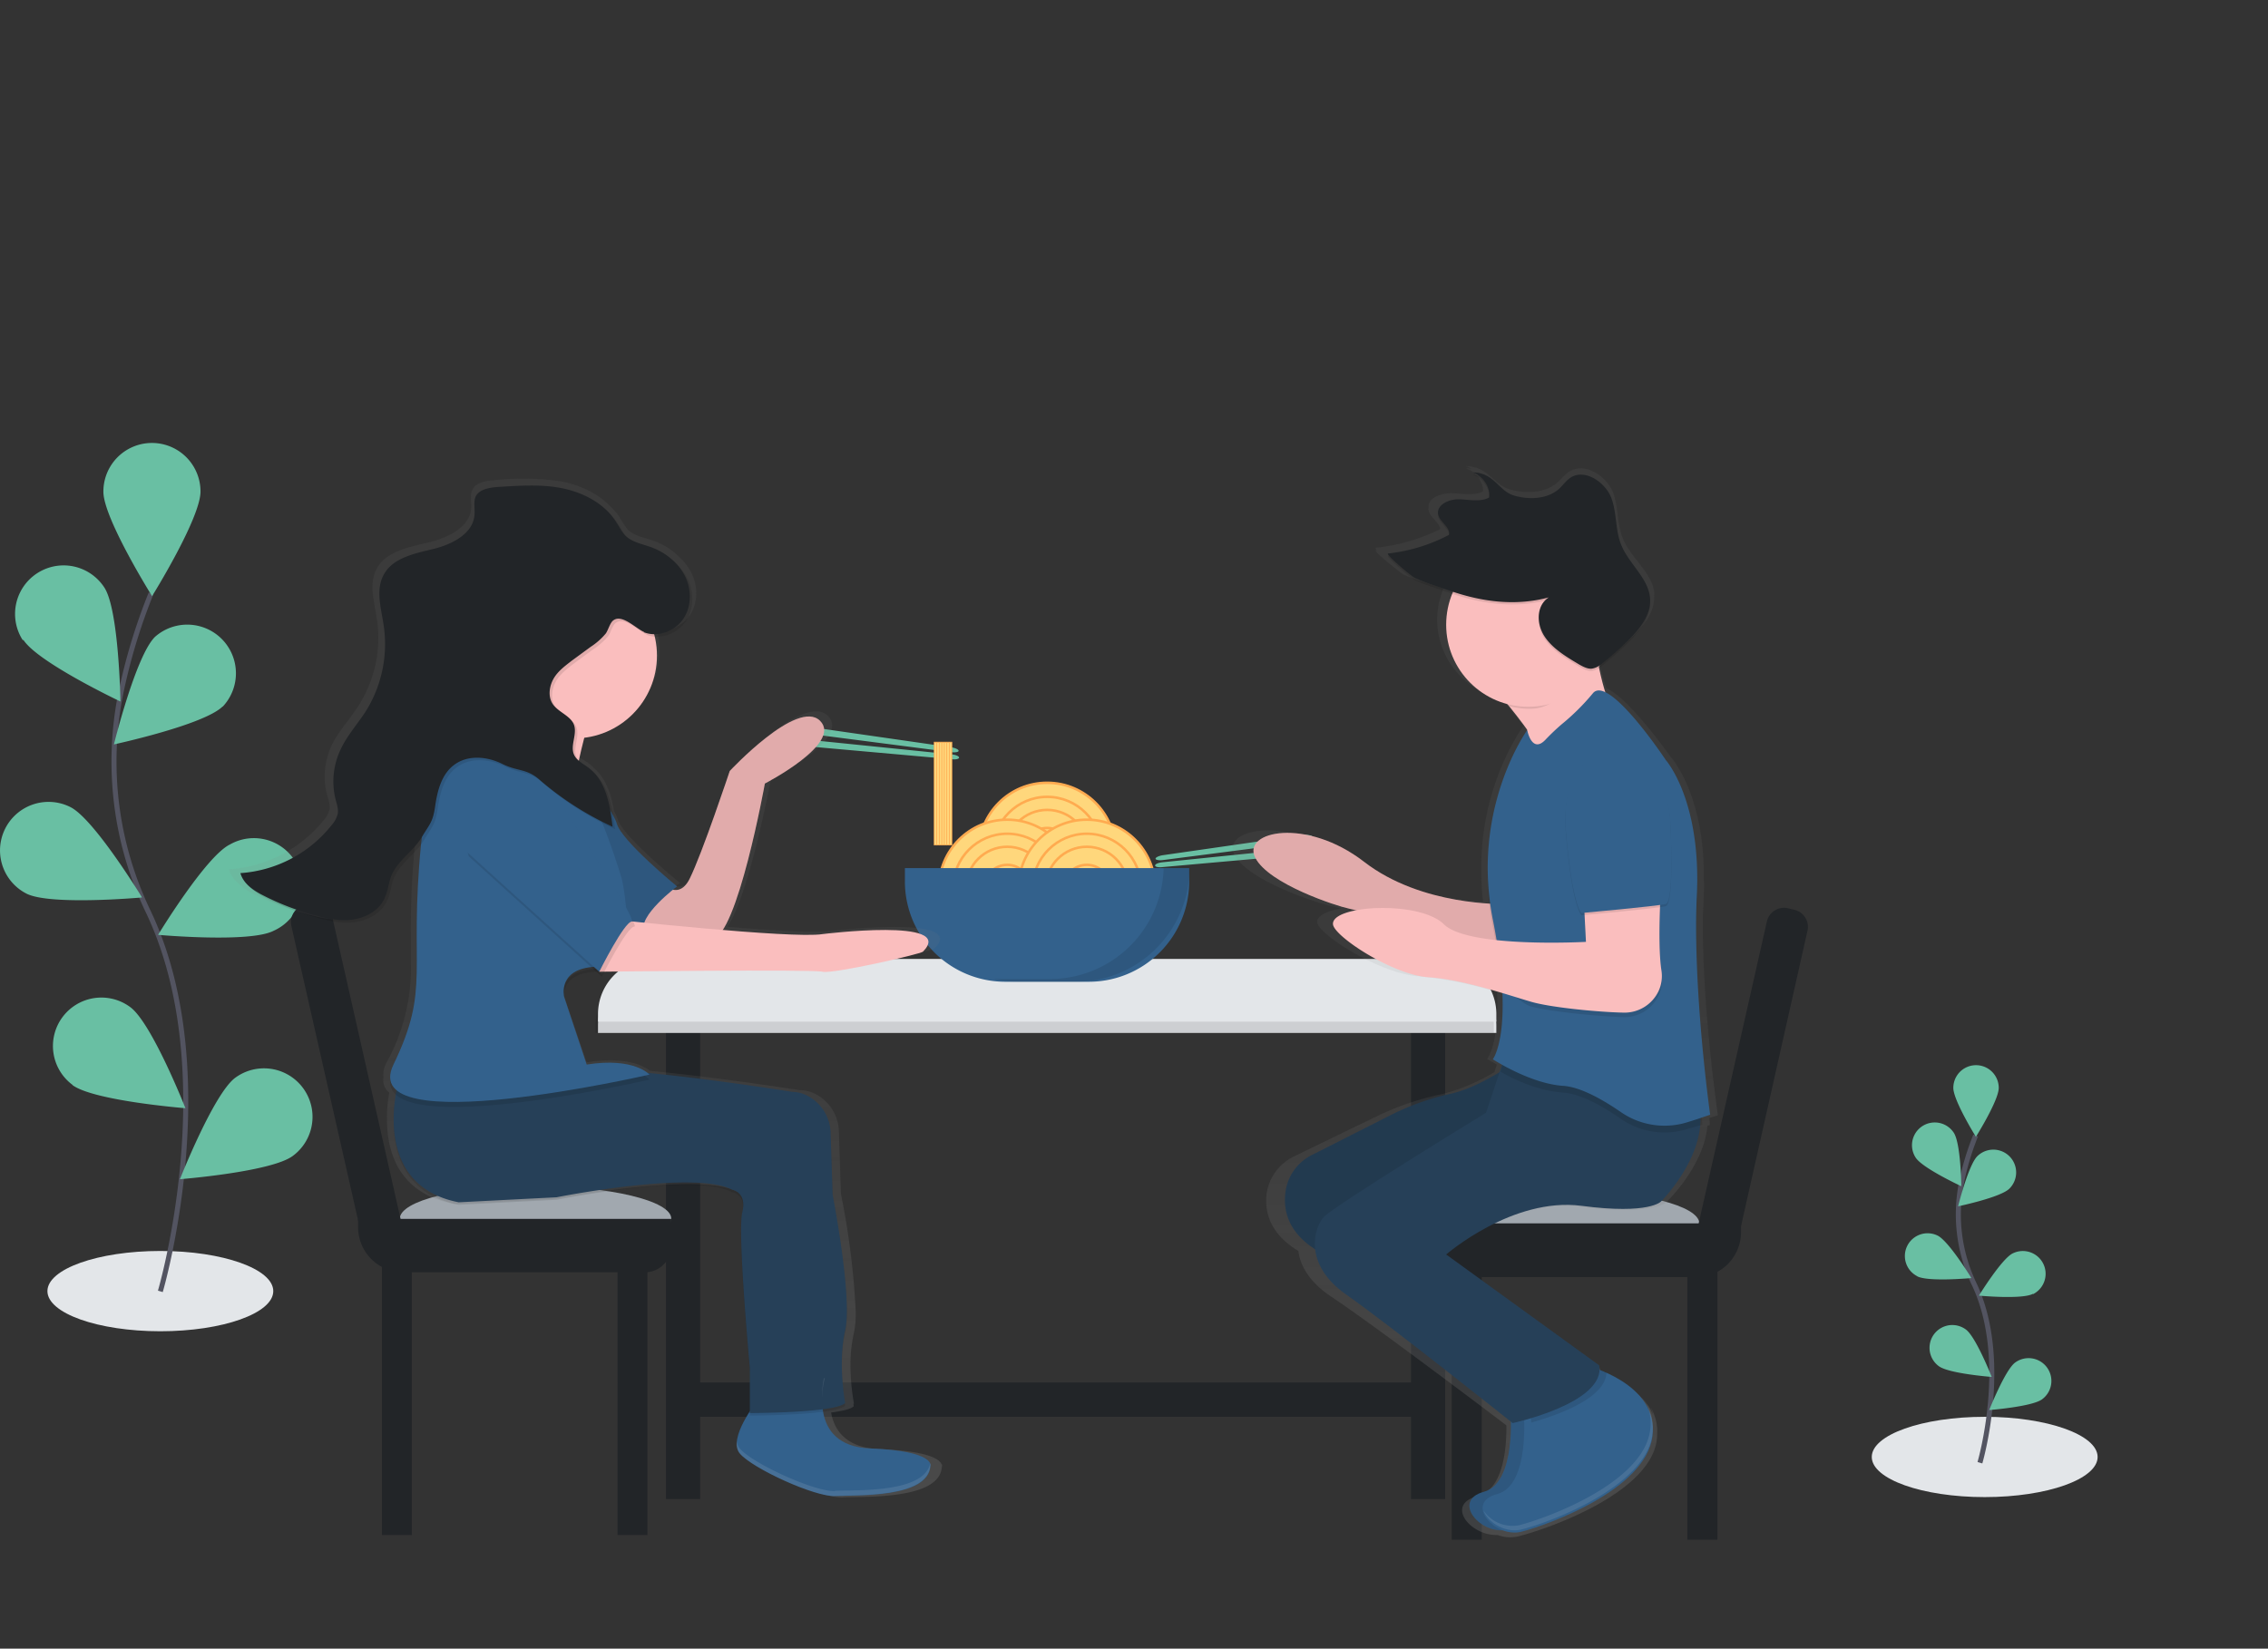<svg xmlns="http://www.w3.org/2000/svg" xmlns:xlink="http://www.w3.org/1999/xlink" viewBox="0 0 903.8 657.1">
  <rect x="0" y="0" width="903.8" height="657.1" fill="#333333" stroke="none"/>
  <defs>
    <linearGradient id="a" x1="736" x2="736" y1="734.2" y2="307.2" gradientUnits="userSpaceOnUse">
      <stop offset="0" stop-color="gray" stop-opacity=".3"/>
      <stop offset=".5" stop-color="gray" stop-opacity=".1"/>
      <stop offset="1" stop-color="gray" stop-opacity=".1"/>
    </linearGradient>
    <linearGradient id="b" x1="381.4" x2="381.4" y1="718.2" y2="312.2" xlink:href="#a"/>
  </defs>
  <ellipse fill="#E3E6E9" cx="63.9" cy="514.6" rx="45" ry="16"/>
  <ellipse fill="#E3E6E9" cx="790.9" cy="580.7" rx="45" ry="16"/>
  <path fill="none" stroke="#535461" stroke-miterlimit="10" stroke-width="2" d="M789 583s12-40.8-2.2-71a64.5 64.5 0 01-5.2-40.4 108.5 108.5 0 015.7-19"/>
  <path fill="#69BFA3" d="M778.4 433.6c0 5 9 19.5 9 19.5s9.1-14.5 9.1-19.5a9 9 0 00-18.1 0zM763.4 461.4c2.7 4.2 18.2 11.4 18.2 11.4s-.2-17-3-21.3a9 9 0 10-15.2 9.9zM764 508.7c4.5 2.3 21.6.7 21.6.7s-8.9-14.6-13.4-16.9a9 9 0 10-8.1 16.2zM772.6 544.5c4 3 21.1 4.3 21.1 4.3s-6.3-16-10.3-18.9a9 9 0 00-10.8 14.6zM800.7 473.8c-3.6 3.5-20.4 7-20.4 7s4.1-16.5 7.7-20a9 9 0 0112.7 13zM810.1 515.7c-4.4 2.3-21.5.7-21.5.7s9-14.6 13.4-16.8a9 9 0 018.2 16.2zM813.8 557.7c-4 3-21.1 4.3-21.1 4.3s6.3-15.9 10.3-18.9a9 9 0 0110.8 14.6z"/>
  <path fill="none" stroke="#535461" stroke-miterlimit="10" stroke-width="2" d="M63.9 514.7s25.7-87.1-4.8-151.3A138 138 0 0148 277a231.5 231.5 0 0112.2-40.5"/>
  <path fill="#69BFA3" d="M41.2 196c0 10.6 19.4 41.6 19.4 41.6s19.3-31 19.3-41.7a19.3 19.3 0 10-38.7 0zM9.3 255C15 264 48 279.6 48 279.6s-.6-36.5-6.4-45.4a19.3 19.3 0 00-32.5 21zM10.6 356.2c9.6 4.8 46 1.5 46 1.5s-19-31.2-28.5-36a19.3 19.3 0 00-17.5 34.5zM28.9 432.5c8.6 6.3 45 9.2 45 9.2s-13.4-34-22-40.3a19.3 19.3 0 00-23 31zM88.7 281.6c-7.6 7.4-43.3 15.1-43.3 15.1s8.7-35.4 16.4-42.9a19.4 19.4 0 0127 27.8zM109 371c-9.5 4.9-46 1.6-46 1.6s19-31.3 28.6-36A19.3 19.3 0 11109 371zM116.7 460.7c-8.5 6.4-45 9.3-45 9.3s13.4-34 22-40.4a19.3 19.3 0 0123 31.1zM379.1 299.8l-55.7-7.2c-2.2-.3-4-1.2-4-2 .2-.7 2-1 4.4-.7l55.6 8c1.5.3 2.7.9 2.6 1.4 0 .4-1.3.7-2.9.5zM379.5 300.7l-55.9-5.7c-2.3-.3-4.2.2-4.3.9 0 .8 1.8 1.5 4 1.7l56 5c1.6.2 2.8-.1 2.9-.6 0-.6-1.2-1.1-2.7-1.3zM463.4 342.8l55.7-7.2c2.2-.3 4-1.2 4-2-.2-.7-2-1-4.4-.7l-55.6 8c-1.5.3-2.7.9-2.6 1.4 0 .4 1.3.7 2.9.5zM463 343.7l55.9-5.7c2.3-.3 4.2.2 4.3.9 0 .8-1.8 1.5-4 1.7l-56 5c-1.6.2-2.8-.1-2.9-.6 0-.6 1.2-1.1 2.7-1.3z"/>
  <path fill="#222528" d="M265.4 402.6H279v194.9h-13.6zM562.3 402.6h13.6v194.9h-13.6z"/>
  <path fill="#E3E6E9" d="M260.3 386.8h314a22 22 0 0122 22v2.9h-358v-3a22 22 0 0122-22z"/>
  <path d="M259.3 386.8h314a22 22 0 0122 22v2.9h-358v-3a22 22 0 0122-22z" opacity=".1"/>
  <path fill="#E3E6E9" d="M260.3 382.2h314a22 22 0 0122 22v3h-358v-3a22 22 0 0122-22z"/>
  <circle fill="#FFD77C" stroke="#ffab50" cx="417.3" cy="339.2" r="27.2" stroke-miterlimit="10"/>
  <circle fill="#FFD77C" stroke="#ffab50" cx="417.3" cy="339.2" r="21.6" stroke-miterlimit="10"/>
  <circle fill="#FFD77C" stroke="#ffab50" cx="417.3" cy="339.2" r="16.4" stroke-miterlimit="10"/>
  <circle fill="#FFD77C" stroke="#ffab50" cx="417.3" cy="339.2" r="9.2" stroke-miterlimit="10"/>
  <circle fill="#FFD77C" stroke="#ffab50" cx="401.4" cy="353.9" r="27.2" stroke-miterlimit="10"/>
  <circle fill="#FFD77C" stroke="#ffab50" cx="401.4" cy="353.9" r="21.6" stroke-miterlimit="10"/>
  <circle fill="#FFD77C" stroke="#ffab50" cx="401.4" cy="353.9" r="16.4" stroke-miterlimit="10"/>
  <circle fill="#FFD77C" stroke="#ffab50" cx="401.4" cy="353.9" r="9.2" stroke-miterlimit="10"/>
  <circle fill="#FFD77C" stroke="#ffab50" cx="433.1" cy="353.9" r="27.2" stroke-miterlimit="10"/>
  <circle fill="#FFD77C" stroke="#ffab50" cx="433.1" cy="353.9" r="21.6" stroke-miterlimit="10"/>
  <circle fill="#FFD77C" stroke="#ffab50" cx="433.1" cy="353.9" r="16.4" stroke-miterlimit="10"/>
  <circle fill="#FFD77C" stroke="#ffab50" cx="433.1" cy="353.9" r="9.2" stroke-miterlimit="10"/>
  <path fill="#33618C" d="M360.6 346h113.3v5.3a40 40 0 01-40 40h-33.3a40 40 0 01-40-40V346z"/>
  <path d="M463.7 346a45.3 45.3 0 01-45.3 44.2h-22.5a45.4 45.4 0 0010 1.1h22.6A45.3 45.3 0 00474 346z" opacity=".1"/>
  <path fill="#222528" d="M569 551v13.7H274.6V551zM152.2 503.6h11.9v108.2h-11.9zM246.1 503.6H258v108.2h-11.9z"/>
  <path fill="#A1A8AF" d="M267.5 485.8c0 7.2-24.5 13-54.7 13s-53.5-5.8-53.5-13 23.3-13.1 53.5-13.1 54.7 5.9 54.7 13z"/>
  <path fill="#222528" d="M142.7 485.8h124.8v10.8a10.5 10.5 0 01-10.5 10.5h-96.3a18 18 0 01-18-18v-3.4z"/>
  <path fill="#222528" d="M121.5 360.7l2.5-.6a7 7 0 018.4 5.3l31.2 138-4 1a12.7 12.7 0 01-15-9.6L116.1 369a7 7 0 015.3-8.3zM684.4 613.7h-12V505.5h12zM590.5 613.7h-12V505.5h12z"/>
  <path fill="#A1A8AF" d="M569 487.7c0 7.2 24.5 13 54.7 13s53.5-5.8 53.5-13-23.3-13.1-53.5-13.1-54.7 5.9-54.7 13z"/>
  <path fill="#222528" d="M675.8 509h-96.3a10.5 10.5 0 01-10.5-10.4v-11h124.8v3.5a18 18 0 01-18 18z"/>
  <path fill="#222528" d="M676.8 506.3l-3.9-.9 31.2-138.1a7 7 0 018.4-5.3l2.5.6a7 7 0 015.3 8.3L692 496.7a12.7 12.7 0 01-15 9.6z"/>
  <path fill="url(#a)" d="M829.2 567l3.5-1.1s-6-40-6-76v-3.1l.3-6.6c.1-2.8.2-5.5.1-8 .4-34.6-13.3-49.2-13.3-49.2s-16-22.9-25.5-27.3c-.9-2.6-1.8-6-2.7-9.8l1-.7a129.4 129.4 0 0011.3-9.4c5-4.6 9.6-10.3 9.4-16.6a12.2 12.2 0 000-1.9c-1-7.6-9-13.4-12.2-20.6-2.7-6.1-1.9-12.9-4.2-19s-10.6-12-16.8-8.7c-2.3 1.2-3.7 3.3-5.6 4.9-4.8 4-12.4 4.4-18.9 2.5s-8.4-9.2-17.4-9.2a10.5 10.5 0 012.3 1 14.4 14.4 0 00-2.3-.1 10 10 0 016.9 8.4 7 7 0 010 .7c-3.7 2-8.5.8-12.8.8s-9.3 2-8.9 5.6a3.4 3.4 0 000 1.3c.6 2.7 4.2 4.7 4.6 7.2v.2a74.8 74.8 0 01-25.6 7.4c-.3 0-.2.4.3 1h-.3c-1.6 0 9.8 9 11 9.7 4.8 2.1 10.5 3.7 15.6 5.4l.4.1a31.5 31.5 0 00-2.6 12.5c0 15.4 11.1 28.4 26 32 2.9 3.3 5.8 6.9 8.5 10.5h-.2S738 433.8 738.4 468a100 100 0 00.7 12.8c-11-.6-34.9-3.5-53-16.8-24.4-17.8-51.7-12.5-46-1.8s34.8 19.7 39.5 20.6l2.9.7c-5.8 1-9.7 3-9.5 5.5.5 5 25.4 20.6 40.4 21.5a158 158 0 0131.3 6.3c1 20.6-4 26.7-4 26.7l3.9 2.2-1 3a76.4 76.4 0 01-20.5 8.7 112.4 112.4 0 00-25.3 8.4L664 582.2a19.6 19.6 0 00-11.2 15.3c-.7 7 1.3 15.6 12.7 22.5.7 5.6 4.1 12.2 13.1 18.2 17.5 11.7 63.5 46.5 69.8 51.3.1 8.5-1 25.6-11.5 28.2-13.2 3.4-2.6 16 8 15.5a14 14 0 008 .6c11.2-2.7 52.6-17 55.4-38.4a20.5 20.5 0 00.2-2.8 18.7 18.7 0 00-2.7-10.4 18.7 18.7 0 011.1 3c-3.4-7.8-11.7-12.7-18.2-15.5v-.2l-2.8-1a8.4 8.4 0 00-.2-1.7L721 622s28.2-23.2 57.3-19.6 33.8-1.8 33.8-1.8 15-14.2 16.4-30.5l1-.3-.2-2.9z" transform="translate(-148.1 -121.4)"/>
  <path fill="#33618C" d="M601.9 562s2.6 29-10.6 32.6-.9 17.7 9.7 15 49.5-16.8 52.2-38-26.6-28.3-26.6-28.3z"/>
  <path d="M601.9 562s2.6 29-10.6 32.6-.9 17.7 9.7 15 49.5-16.8 52.2-38-26.6-28.3-26.6-28.3z" opacity=".1"/>
  <path fill="#33618C" d="M607.2 562.8s2.7 29.2-10.6 32.7-.9 17.7 9.7 15 49.5-16.8 52.2-38-26.5-28.3-26.5-28.3z"/>
  <path d="M634.6 545.1L610 563.7l.2 3.3c9.3-2.6 29.7-9.4 30-20a48 48 0 00-5.5-1.9z" opacity=".1"/>
  <path fill="#FABEBE" d="M608.5 290.9h10.6v8h-10.6z"/>
  <path fill="#264058" d="M609 419.6s-16.9 13.2-30.7 16.3a102.2 102.2 0 00-23.8 8.4l-31.8 16.1a19.3 19.3 0 00-10.5 15.3c-1 9 2.7 20.8 24.3 27.9l68 56.5 21.3-17.7-72.5-55.6 55.7-34.5z"/>
  <path d="M609 419.6s-16.9 13.2-30.7 16.3a102.2 102.2 0 00-23.8 8.4l-31.8 16.1a19.3 19.3 0 00-10.5 15.3c-1 9 2.7 20.8 24.3 27.9l68 56.5 21.3-17.7-72.5-55.6 55.7-34.5z" opacity=".1"/>
  <path fill="#FABEBE" d="M599.3 360.3s-32.7 1-55.7-16.8-48.7-12.3-43.4-1.7 32.7 19.4 37.2 20.3 68 18.6 68 18.6z"/>
  <path d="M599.3 360.3s-32.7 1-55.7-16.8-48.7-12.3-43.4-1.7 32.7 19.4 37.2 20.3 68 18.6 68 18.6z" opacity=".1"/>
  <path fill="#264058" d="M602.8 411.6l-10.6 31.9S532.5 480 527.6 485c-3.7 3.8-8.8 18.6 8.9 31s66.3 51.2 66.3 51.2 37.1-8 34.5-23l-61-44.2s26.5-23 53.9-19.4 31.8-1.8 31.8-1.8 21.3-21.2 14.2-41.5-73.4-25.7-73.4-25.7z"/>
  <path fill="#FABEBE" d="M589.5 267.6s30.1 32.7 28.3 42.4 23.9-28.3 23.9-28.3-8-19.4-6.2-40.7z"/>
  <path d="M615.8 297.6a87.9 87.9 0 016.4-6.2 89.7 89.7 0 0012.4-12.4c6.2-8 29.2 26.5 29.2 26.5s14.1 16 12.4 54 2.2 88.8 2.2 88.8l-5.4 1.5a30.6 30.6 0 01-27-3.8c-7.1-5-16-10-22.9-10.5-13.2-.9-25.2-8.4-25.2-8.4s5.8-13.7-3-57.9 13.6-75.6 13.6-75.6 1.8 9.6 7.3 4z" opacity=".1"/>
  <path fill="#33618C" d="M681.5 444.3l-5.3 1.8-3.2 1a30.6 30.6 0 01-27-3.8c-7.1-4.9-16-10-22.9-10.5-13.2-.8-28.2-10.6-28.2-10.6s8.8-11.4 0-55.7 13.7-75.5 13.7-75.5 1.8 9.5 7.2 3.9a86.8 86.8 0 016.5-6.2 89.7 89.7 0 0012.4-12.3c6.2-8 29.1 26.5 29.1 26.5s14.2 15.9 12.4 54c-.2 4-.3 8-.3 12.2 0 35.6 5.6 75.2 5.6 75.2z"/>
  <path d="M631 357.7l1 19.4s-46.9 2.7-56.6-7 26.5 28.6 34.5 31c7.5 2.1 26.9 4 37 4.3a15 15 0 0014-8.5 14.2 14.2 0 001.2-8.3c-1.8-11.4 0-36.2 0-36.2z" opacity=".1"/>
  <path fill="#FABEBE" d="M631 356l1 19.4s-46.9 2.6-56.6-7-44.9-7.7-44.2 0c.4 4.8 23.9 20.2 38 21.1s32.7 7.4 40.7 9.7c7.5 2.3 26.9 4.2 37 4.4a15 15 0 0014-8.5 14.2 14.2 0 001.2-8.2c-1.8-11.5 0-36.3 0-36.3z"/>
  <path d="M641.7 299.3s-20.3 2.7-17.7 32.8 6.2 32.7 6.2 32.7 30-2.7 33.6-3.6 1.8-33.6 1.8-33.6-1-29.1-23.9-28.3z" opacity=".1"/>
  <path fill="#33618C" d="M641.7 298.5s-20.3 2.6-17.7 32.7 6.2 32.7 6.2 32.7 30-2.7 33.6-3.6 1.8-33.5 1.8-33.5-1-29.2-23.9-28.3z"/>
  <path d="M634.2 260c-1.4-7 1.4-9.2 2.2-18.1l-46 26.5s5.3 5.7 11.3 13.1a32.8 32.8 0 008.1 1c12 0 18.7-12.9 24.4-22.5z" opacity=".1"/>
  <circle fill="#FABEBE" cx="609" cy="249" r="32.7"/>
  <path d="M617.2 239c-5 3.2-5 10.4-1.8 15.4s8.8 8.2 14 11.3c1.6 1 3.4 1.9 5 1.7a7.4 7.4 0 003.7-1.8 123.5 123.5 0 0010.7-9.4c4.8-4.8 9.5-10.7 8.7-17.3-.8-7.6-8.3-13.3-11.3-20.5-2.6-6-1.8-12.7-4-18.8s-10-11.8-15.9-8.6c-2.1 1.1-3.4 3.3-5.2 4.8-4.5 4-11.7 4.4-17.8 2.6s-7.9-9.2-16.4-9.2c4.2 1.5 7.1 6 6.5 10-3.4 1.9-8 .8-12 .7s-9 2.2-8.3 6c.6 3 5 5.1 4.3 8.1a67.8 67.8 0 01-24.2 7.4c-1.5.2 9.2 9.1 10.4 9.7 4.5 2.2 9.9 3.7 14.6 5.4 12.9 4.4 26 6 39 2.5z" opacity=".1"/>
  <path fill="#222528" d="M617.2 238.1c-5 3.2-5 10.4-1.8 15.4s8.8 8.3 14 11.4c1.6.9 3.4 1.8 5 1.6a7.4 7.4 0 003.7-1.8 123.5 123.5 0 0010.7-9.4c4.8-4.8 9.5-10.7 8.7-17.3-.8-7.6-8.3-13.3-11.3-20.5-2.6-6-1.8-12.7-4-18.8s-10-11.8-15.9-8.6c-2.1 1.2-3.4 3.3-5.2 4.9-4.5 3.9-11.7 4.3-17.8 2.5s-7.9-9.2-16.4-9.2c4.2 1.5 7.1 6 6.5 10-3.4 1.9-8 .8-12 .7s-9 2.2-8.3 6c.6 3 5 5.2 4.3 8.2a67.8 67.8 0 01-24.2 7.4c-1.5.1 9.2 9 10.4 9.6 4.5 2.2 9.9 3.7 14.6 5.4 12.9 4.4 26 6 39 2.5z"/>
  <path fill="#fff" d="M656.2 559.5a19.5 19.5 0 011.4 10.4c-2.6 21.2-41.5 35.3-52.2 38a14 14 0 01-14.2-5.8c1.7 4.6 8.7 9.1 15.1 7.5 10.6-2.6 49.5-16.8 52.2-38a19.4 19.4 0 00-2.3-12.1z" opacity=".1"/>
  <path fill="url(#b)" d="M523.3 705c-.7-1.8-4.8-5.3-24.6-6-13.6-.5-18.2-7.7-19.4-14.6 4.4-.6 8-1.4 9-2.5l-.1-1h.2a93.7 93.7 0 01-1.4-15.3 58.6 58.6 0 011.4-13 38.3 38.3 0 00.7-8.6 312 312 0 00-5.9-46.8l-.8-24.9a17.3 17.3 0 00-9.4-14.9 14.1 14.1 0 00-6.3-1.5s-31.4-5-59.6-7.7c-2-1.6-9-6-25.2-3.4l-9.3-27.2a7.7 7.7 0 01-.2-1c.4-3.5 2.7-8.7 13.4-9l2.3 2 1-2c13.4-.2 86.2-1 90 0 4 1 40.3-7.1 41.3-8.1 14-13.7-41.4-7-41.4-7-5.4.8-23-.2-41-1.7 8.9-13.4 17.3-58.9 17.3-58.9s32-16 22.7-25.2-37.2 20.2-37.2 20.2-11.4 33.3-16.5 43.4c-2 4-4.6 4.8-7 4.3l1.8-1.3S396.4 455 394.3 448a16.8 16.8 0 00-1.5-3.3c-1.1-6.4-3-12.7-7.7-16.9a17.3 17.3 0 00-2.6-2.3c-1.2-.9-2.7-1.6-3.9-2.6l2.3-9.4c16.9-2 30-16 30-33a32.5 32.5 0 00-.9-7.6 14.7 14.7 0 0013-6.3c3.4-5 3.3-12 .4-17.3a21.5 21.5 0 00-4.5-5.8 27 27 0 00-10.5-6.6c-3.5-1.2-7.3-1.9-10-4.2a44 44 0 01-3.3-5 25.6 25.6 0 00-4-4.7c-5-5.1-12-8.3-19.2-9.7a103 103 0 00-26.8-.5c-3.3.2-7.2.8-8.7 3.7-1.1 2.2-.4 4.8-.5 7.3-.5 7.7-9.4 12-17 13.8s-16.9 3.5-20.6 10.3c-3.4 6.1-1 13.5 0 20.4a50 50 0 01-7.5 34.6c-3.3 5.2-7.7 9.8-10.4 15.3a29.2 29.2 0 00-2 19.9c.6 2 1.3 3.9 1 5.9a10.3 10.3 0 01-2.4 4.4 53 53 0 01-37.7 19.5 10.8 10.8 0 003.4 5.2 24.9 24.9 0 007.2 5 107.8 107.8 0 0021.9 8c5 1.4 10.4 2.3 15.6 1.4s10.3-3.9 12.4-8.6c1.2-2.7 1.4-5.8 2.5-8.5 2.2-5.6 7.6-9.2 11.3-13.9a347 347 0 00-1.8 36.8V504a78 78 0 01-9.6 40.8 10.4 10.4 0 00-1.3 6 6.6 6.6 0 002.3 6.1 59.2 59.2 0 00-.9 10.5c0 12.6 4.2 29.6 26.8 33.9l40.3-2s56.9-11 72.4-3a5.7 5.7 0 014.5 5.6 12.8 12.8 0 01-.4 2.5 39.1 39.1 0 00-.5 7.9c0 17 3.6 55.6 3.6 55.6v16.3c-2.6 4-5.7 9.7-5.3 13.9v.6l.1.4v.3l.2.3.1.3.2.4.1.2a4.8 4.8 0 00.4.6c5.2 6 31 17.6 39.3 17 8.8-.4 38.3 1 39.3-12a1.6 1.6 0 000-1.2z" transform="translate(-148.1 -121.4)"/>
  <path fill="#33618C" d="M301.8 558.3s-12 15-7 21 30 17.4 38 17c8.4-.5 37 1 38-12 0 0 2-6-24-7s-18-28-18-28z"/>
  <path d="M158.8 432.2s-12 41 24 48l39-2s55-11 70-3c0 0 6 1 4 9s3 62 3 62v18s34 0 38-4c0 0-3-16 0-29s-5-54-5-54l-.8-24.6a17.2 17.2 0 00-9.1-14.8 13.4 13.4 0 00-6.1-1.6s-68-11-92-9-65 5-65 5z" opacity=".1"/>
  <path fill="#264058" d="M158.8 431.2s-12 41 24 48l39-2s55-11 70-3c0 0 6 1 4 9s3 62 3 62v18s34 0 38-4c0 0-3-16 0-29s-5-54-5-54l-.8-24.6a17.2 17.2 0 00-9.1-14.8 13.4 13.4 0 00-6.1-1.6s-68-11-92-9-65 5-65 5z"/>
  <path fill="#FABEBE" d="M261.8 350.3s8 10 13 0 16-43 16-43 27-29 36-20-22 25-22 25-11 61-21 62-25 0-25 0l-5-11z"/>
  <path d="M261.8 350.3s8 10 13 0 16-43 16-43 27-29 36-20-22 25-22 25-11 61-21 62-25 0-25 0l-5-11z" opacity=".1"/>
  <path fill="#33618C" d="M225.8 300.3s18 21 20 28 24 25 24 25-16 12-13 18-21-20-21-20l-28-41z"/>
  <path d="M225.8 300.3s18 21 20 28 24 25 24 25-16 12-13 18-21-20-21-20l-28-41z" opacity=".1"/>
  <path fill="#FABEBE" d="M237.8 276.3s-9 29-9 40-38-3-37-9 22-28 23-37 23 6 23 6z"/>
  <path d="M207.8 296.3s-35-9-40 42 4 57-11 88 102 4 102 4-6-7-25-4l-9-27s-3-12 14-12 9-35 9-35-9-30-14-33-14-21-26-23z" opacity=".1"/>
  <path fill="#33618C" d="M207.8 294.3s-35-9-40 42 4 57-11 88 102 4 102 4-6-7-25-4l-9-27s-3-12 14-12 9-35 9-35-9-30-14-33-14-21-26-23z"/>
  <path fill="#FABEBE" d="M242.8 366.3s73 8 85 6c0 0 53.5-6.7 40 7-1 1-36 9-40 8s-89 0-89 0l-1-10z"/>
  <path d="M186.8 341.3l53 48s10-20 13-20-36-59-36-59-10-12-16-6-24 2-14 37z" opacity=".1"/>
  <path fill="#33618C" d="M185.8 339.3l53 48s10-20 13-20-36-59-36-59-10-12-16-6-24 2-14 37z"/>
  <circle fill="#FABEBE" cx="228.8" cy="261.3" r="33"/>
  <path d="M257.6 253c5.6 2.2 12.5-.5 15.8-5.5s3.2-11.9.4-17.2-7.9-9.3-13.6-11.3c-3.4-1.2-7.2-1.9-9.9-4.4-1.6-1.6-2.6-3.8-3.9-5.7-4.6-7.3-13-11.6-21.4-13.3s-17.3-1-25.9-.5c-3.2.3-7 .9-8.5 3.7-1 2.2-.3 4.8-.5 7.2-.4 7.7-9 12-16.4 13.8s-16.2 3.5-19.8 10.3c-3.3 6-1 13.4 0 20.2a50.5 50.5 0 01-7.2 34.3c-3.3 5.1-7.5 9.7-10 15.2a29.6 29.6 0 00-2 19.7c.5 1.9 1.2 3.9.9 5.8a10.3 10.3 0 01-2.3 4.4A50.9 50.9 0 0196.8 349c1.2 4.3 5.3 7 9.3 9a102.7 102.7 0 0021.2 8c4.9 1.4 10 2.3 15 1.4s10-3.8 12-8.5c1.3-2.7 1.5-5.7 2.5-8.5 2.4-6.2 8.8-10 12.2-15.6 3.3-5.5 4.5-6.1 5.4-12.4s2.6-13 7.8-16.7c5.4-3.9 13-3.2 19-.2s9.7 1.8 14.7 6.2a122 122 0 0029.2 18.8c-1-8.7-2.6-18.4-9.7-23.6-2-1.5-4.5-2.7-5.6-5-1.7-3.6 1.2-8 0-11.8s-6.4-5.2-8.6-8.6c-1.9-3-1.3-7 .4-10s4.6-5.1 7.3-7.2l7.5-5.5a26.7 26.7 0 006-5.3c1-1.4 1.7-4.4 3.1-5.3 3.5-2.5 9 3.4 12.2 4.7z" opacity=".1"/>
  <path fill="#222528" d="M256.6 252c5.6 2.2 12.5-.5 15.8-5.5s3.2-11.9.4-17.2-7.9-9.3-13.6-11.3c-3.4-1.2-7.2-1.9-9.9-4.4-1.6-1.6-2.6-3.8-3.9-5.7-4.6-7.3-13-11.6-21.4-13.3s-17.3-1-25.9-.5c-3.2.3-7 .9-8.5 3.7-1 2.2-.3 4.8-.5 7.2-.4 7.7-9 12-16.4 13.8s-16.2 3.5-19.8 10.3c-3.3 6-1 13.4 0 20.2a50.5 50.5 0 01-7.2 34.3c-3.3 5.1-7.5 9.7-10 15.2a29.6 29.6 0 00-2 19.7c.5 1.9 1.2 3.9.9 5.8a10.3 10.3 0 01-2.3 4.4A50.9 50.9 0 0195.8 348c1.2 4.3 5.3 7 9.3 9a102.7 102.7 0 0021.2 8c4.9 1.4 10 2.3 15 1.4s10-3.8 12-8.5c1.3-2.7 1.5-5.7 2.5-8.5 2.4-6.2 8.8-10 12.2-15.6 3.3-5.5 4.5-6.1 5.4-12.4s2.6-13 7.8-16.7c5.4-3.9 13-3.2 19-.2s9.7 1.8 14.7 6.2a122 122 0 0029.2 18.8c-1-8.7-2.6-18.4-9.7-23.6-2-1.5-4.5-2.7-5.6-5-1.7-3.6 1.2-8 0-11.8s-6.4-5.2-8.6-8.6c-1.9-3-1.3-7 .4-10s4.6-5.1 7.3-7.2l7.5-5.5a26.7 26.7 0 006-5.3c1-1.4 1.7-4.4 3.1-5.3 3.5-2.5 9 3.4 12.2 4.7z"/>
  <g fill="#fff" opacity=".1">
    <path d="M327.6 557.1a34.6 34.6 0 011.1-7.9l-.4.2a34.8 34.8 0 00-.7 7.7zM332.8 594.3c-8 .4-33-11-38-17a5.3 5.3 0 01-1.2-2.9 6.3 6.3 0 001.1 4.8c5 6 30 17.5 38 17 8.6-.5 37 1 38-12a1.6 1.6 0 000-1c-2.4 12-29.7 10.6-38 11z"/>
  </g>
  <path fill="#FFD77C" stroke="#ffab50" stroke-miterlimit="10" stroke-width=".3" d="M372.3 295.8h1v41h-1zM373.3 295.8h1v41h-1zM374.3 295.8h1v41h-1zM375.3 295.8h1v41h-1zM376.3 295.8h1v41h-1zM377.3 295.8h1v41h-1zM378.3 295.8h1v41h-1z"/>
</svg>
